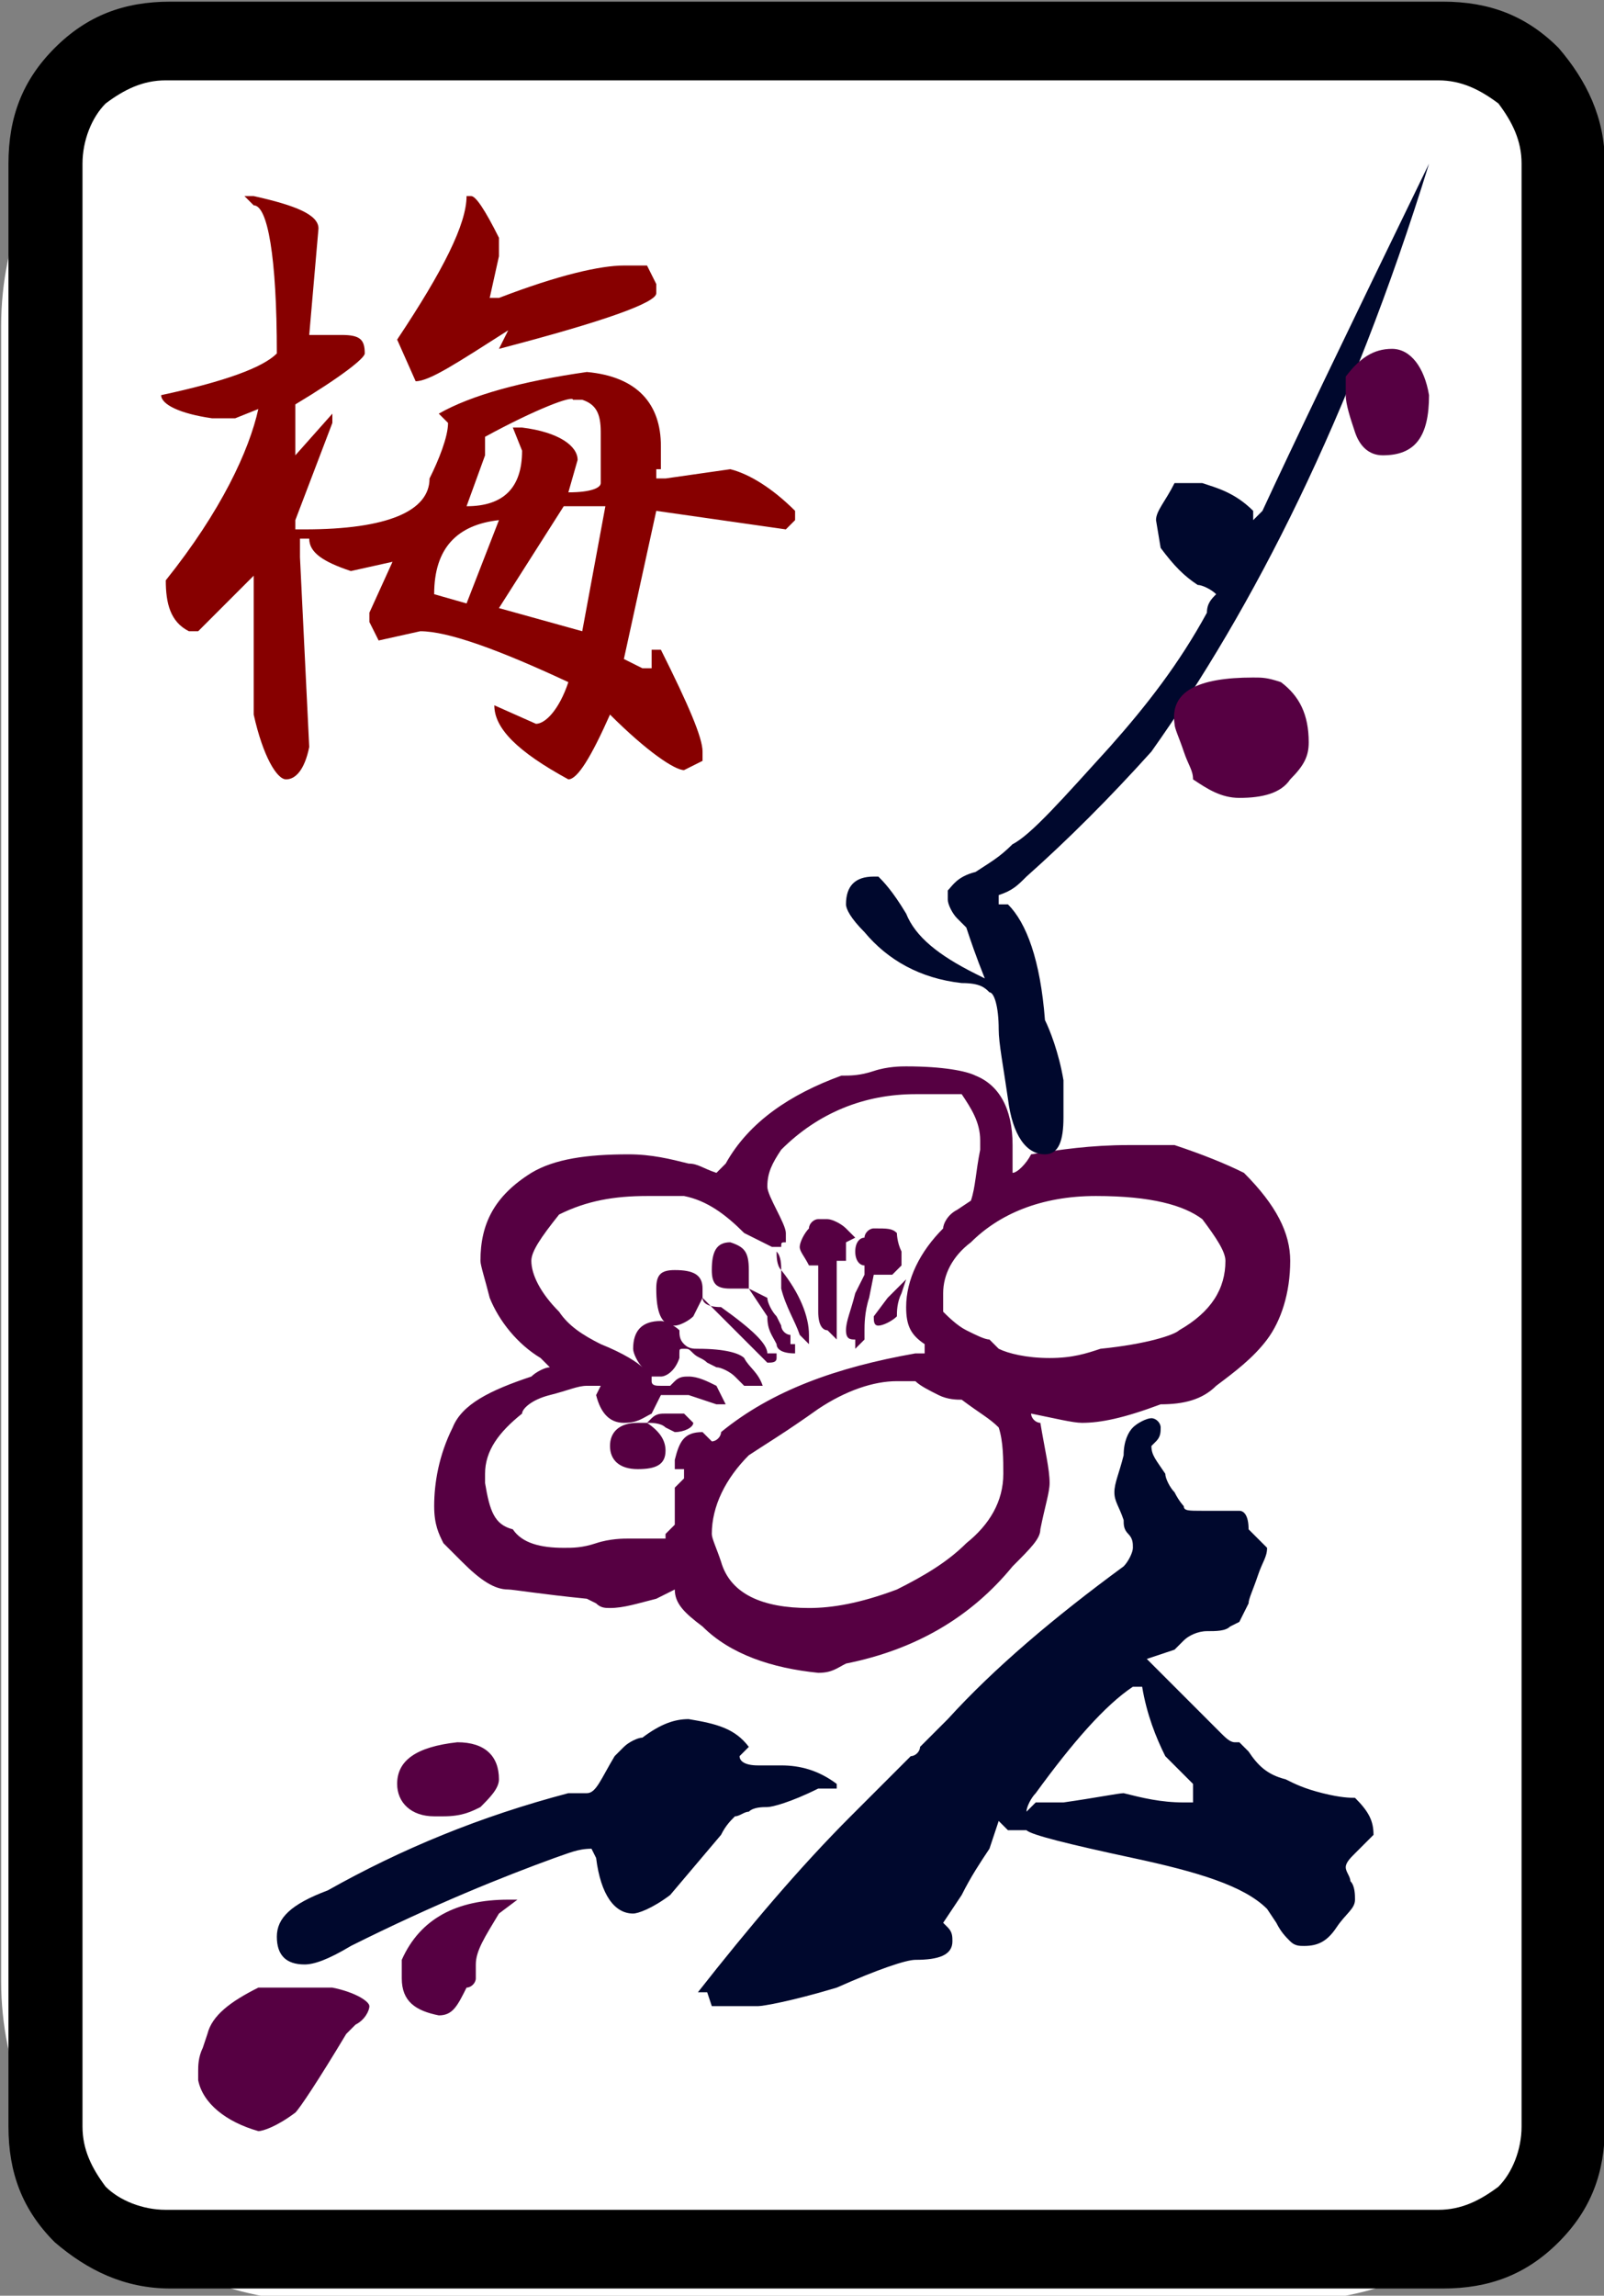 <?xml version="1.0" encoding="utf-8"?>
<!-- Generator: Adobe Illustrator 25.0.1, SVG Export Plug-In . SVG Version: 6.00 Build 0)  -->
<svg version="1.1"
	 id="图层_1" inkscape:version="0.92.3 (2405546, 2018-03-11)" xmlns:cc="http://creativecommons.org/ns#" xmlns:dc="http://purl.org/dc/elements/1.1/" xmlns:inkscape="http://www.inkscape.org/namespaces/inkscape" xmlns:rdf="http://www.w3.org/1999/02/22-rdf-syntax-ns#" xmlns:sodipodi="http://sodipodi.sourceforge.net/DTD/sodipodi-0.dtd" xmlns:svg="http://www.w3.org/2000/svg"
	 xmlns="http://www.w3.org/2000/svg" xmlns:xlink="http://www.w3.org/1999/xlink" x="0px" y="0px" viewBox="0 0 139.8 200"
	 style="enable-background:new 0 0 139.8 200;" xml:space="preserve">
<rect x="0" y="0" width="139.8" height="200" fill="#808080" stroke="none"/>
<style type="text/css">
	.st0{fill:#FFFFFF;}
	.st1{fill:#560042;}
	.st2{fill:#870000;}
	.st3{fill:#00082D;}
</style>
<sodipodi:namedview  bordercolor="#666666" borderopacity="1" gridtolerance="10" guidetolerance="10" id="namedview617" inkscape:current-layer="图层_1" inkscape:cx="-223.99666" inkscape:cy="112.60966" inkscape:pageopacity="0" inkscape:pageshadow="2" inkscape:window-height="705" inkscape:window-maximized="1" inkscape:window-width="1366" inkscape:window-x="-8" inkscape:window-y="-8" inkscape:zoom="1" objecttolerance="10" pagecolor="#ffffff" showgrid="false">
	</sodipodi:namedview>
<path class="st0" d="M112,200.5H28c-15.4,0-27.9-12.5-27.9-27.9V28.4C0.1,13,12.6,0.5,28,0.5h84c15.4,0,27.9,12.5,27.9,27.9v144.2
	C139.9,188,127.4,200.5,112,200.5z"/>
<g id="g2111" transform="matrix(4.033,0,0,4.033,-1209.163,-881.47)">
	<path id="path404" inkscape:connector-curvature="0" d="M334.5,222.1v42.4c0,1-0.3,1.8-1,2.5c-0.7,0.7-1.5,1-2.5,1h-27.5
		c-1,0-1.8-0.4-2.5-1c-0.7-0.7-1-1.5-1-2.5v-42.4c0-1,0.3-1.8,1-2.5c0.7-0.7,1.5-1,2.5-1h27.5c1,0,1.8,0.3,2.5,1
		C334.1,220.3,334.5,221.1,334.5,222.1L334.5,222.1z M330.9,220.3h-27.5c-0.5,0-0.9,0.2-1.3,0.5c-0.3,0.3-0.5,0.8-0.5,1.3v42.4
		c0,0.5,0.2,0.9,0.5,1.3c0.3,0.3,0.8,0.5,1.3,0.5h27.5c0.5,0,0.9-0.2,1.3-0.5c0.3-0.3,0.5-0.8,0.5-1.3v-42.4c0-0.5-0.2-0.9-0.5-1.3
		C331.8,220.5,331.4,220.3,330.9,220.3L330.9,220.3z"/>
	<path id="path406" inkscape:connector-curvature="0" class="st1" d="M307.8,261.9c0-0.1-0.3-0.3-0.8-0.4h-0.6h-1
		c-0.6,0.3-1,0.6-1.1,1l-0.1,0.3c-0.1,0.2-0.1,0.4-0.1,0.5v0.2c0.1,0.5,0.6,0.9,1.3,1.1c0.1,0,0.4-0.1,0.8-0.4
		c0.1-0.1,0.5-0.7,1.1-1.7l0.2-0.2C307.7,262.2,307.8,262,307.8,261.9L307.8,261.9z"/>
	<path id="path408" inkscape:connector-curvature="0" class="st1" d="M310.6,257c0-0.5-0.3-0.8-0.9-0.8c-0.9,0.1-1.3,0.4-1.3,0.9
		c0,0.4,0.3,0.7,0.8,0.7h0.2c0.4,0,0.6-0.1,0.8-0.2C310.4,257.4,310.6,257.2,310.6,257L310.6,257z"/>
	<path id="path410" inkscape:connector-curvature="0" class="st1" d="M311,259.6h-0.2c-1.1,0-1.9,0.4-2.3,1.3v0.4
		c0,0.5,0.3,0.7,0.8,0.8c0.3,0,0.4-0.2,0.6-0.6c0.1,0,0.2-0.1,0.2-0.2V261c0-0.3,0.2-0.6,0.5-1.1L311,259.6z"/>
	<path id="path412" inkscape:connector-curvature="0" class="st2" d="M305.1,222.8h0.2c0.9,0.2,1.4,0.4,1.4,0.7l-0.2,2.3h0.7
		c0.4,0,0.5,0.1,0.5,0.4c0,0.1-0.5,0.5-1.5,1.1v1.1l0.8-0.9v0.2l-0.8,2.1v0.2h0.2c1.8,0,2.7-0.4,2.7-1.1c0.2-0.4,0.4-0.9,0.4-1.2
		l-0.2-0.2c0.7-0.4,1.8-0.7,3.2-0.9c1.1,0.1,1.6,0.7,1.6,1.6v0.5H314v0.2h0.2l1.4-0.2c0.4,0.1,0.9,0.4,1.4,0.9v0.2l-0.2,0.2
		l-2.8-0.4l-0.7,3.2l0.4,0.2h0.2v-0.4h0.2c0.6,1.2,0.9,1.9,0.9,2.2v0.2l-0.4,0.2c-0.2,0-0.8-0.4-1.6-1.2c-0.4,0.9-0.7,1.4-0.9,1.4
		c-1.1-0.6-1.6-1.1-1.6-1.6l0.9,0.4c0.2,0,0.5-0.3,0.7-0.9c-1.5-0.7-2.6-1.1-3.2-1.1l-0.9,0.2l-0.2-0.4v-0.2l0.5-1.1l-0.9,0.2
		c-0.6-0.2-0.9-0.4-0.9-0.7h-0.2v0.4l0.2,4.1c-0.1,0.5-0.3,0.7-0.5,0.7c-0.2,0-0.5-0.5-0.7-1.4v-2.7V231l-1.2,1.2h-0.2
		c-0.4-0.2-0.5-0.6-0.5-1.1c1.2-1.5,1.8-2.8,2-3.7l-0.5,0.2h-0.5c-0.7-0.1-1.1-0.3-1.1-0.5c1.4-0.3,2.2-0.6,2.5-0.9
		c0-2.1-0.2-3.2-0.5-3.2L305.1,222.8L305.1,222.8z M309.9,222.8h0.1c0.1,0,0.3,0.3,0.6,0.9v0.4l-0.2,0.9h0.2
		c1.3-0.5,2.2-0.7,2.7-0.7h0.5l0.2,0.4v0.2c0,0.2-1.1,0.6-3.4,1.2l0.2-0.4c-1.1,0.7-1.7,1.1-2,1.1l-0.4-0.9
		C309.4,224.4,309.9,223.4,309.9,222.8L309.9,222.8z M309.2,231.4l0.7,0.2l0.7-1.8C309.7,229.9,309.2,230.4,309.2,231.4L309.2,231.4
		z M310.3,228v0.4l-0.4,1.1c0.8,0,1.2-0.4,1.2-1.2l-0.2-0.5h0.2c0.8,0.1,1.2,0.4,1.2,0.7l-0.2,0.7c0.5,0,0.7-0.1,0.7-0.2v-1.1
		c0-0.4-0.1-0.6-0.4-0.7h-0.2C312.2,227.1,311.4,227.4,310.3,228L310.3,228z M310.6,231.7l1.8,0.5l0.5-2.7H312L310.6,231.7z"/>
	<path id="path414" inkscape:connector-curvature="0" class="st1" d="M314.6,249.1h-0.2h-0.2c-0.1,0-0.2,0-0.3,0.1l-0.1,0.1h-0.2
		c-0.4,0-0.6,0.2-0.6,0.5c0,0.3,0.2,0.5,0.6,0.5c0.4,0,0.6-0.1,0.6-0.4c0-0.2-0.1-0.4-0.4-0.6c0.1,0,0.3,0,0.4,0.1l0.2,0.1
		c0.2,0,0.4-0.1,0.4-0.2L314.6,249.1z"/>
	<path id="path416" inkscape:connector-curvature="0" class="st1" d="M316.4,247.8c0-0.2-0.3-0.5-1-1c-0.3,0-0.4-0.1-0.4-0.2v-0.2
		c0-0.3-0.2-0.4-0.6-0.4c-0.3,0-0.4,0.1-0.4,0.4c0,0.5,0.1,0.8,0.4,0.8c0.1,0,0.3-0.1,0.4-0.2l0.2-0.4c0.1,0.1,0.4,0.4,0.7,0.7
		c0.3,0.3,0.5,0.5,0.7,0.7c0.1,0,0.2,0,0.2-0.1v-0.1L316.4,247.8L316.4,247.8z"/>
	<path id="path418" inkscape:connector-curvature="0" class="st1" d="M316.9,247.6v-0.2c-0.1,0-0.2-0.1-0.2-0.2l-0.1-0.2
		c-0.1-0.1-0.2-0.3-0.2-0.4l-0.4-0.2v-0.2V246c0-0.4-0.1-0.5-0.4-0.6c-0.3,0-0.4,0.2-0.4,0.6c0,0.3,0.1,0.4,0.4,0.4h0.2h0.2l0.4,0.6
		c0,0.3,0.1,0.4,0.2,0.6c0,0.1,0.1,0.2,0.4,0.2V247.6z"/>
	<path id="path420" inkscape:connector-curvature="0" class="st1" d="M316.7,246c0-0.1,0-0.3-0.1-0.4
		C316.6,245.7,316.6,245.9,316.7,246c0,0.1,0,0.3,0,0.4c0.1,0.4,0.3,0.7,0.4,1l0.2,0.2v-0.2C317.3,247,317.1,246.5,316.7,246
		L316.7,246z"/>
	<path id="path422" inkscape:connector-curvature="0" class="st1" d="M318.3,245.3l-0.2-0.2c-0.1-0.1-0.3-0.2-0.4-0.2h-0.2
		c-0.1,0-0.2,0.1-0.2,0.2c-0.1,0.1-0.2,0.3-0.2,0.4c0,0.1,0.1,0.2,0.2,0.4h0.2v0.2v0.2v0.2v0.4c0,0.3,0.1,0.4,0.2,0.4l0.2,0.2V247
		v-0.6v-0.6h0.2v-0.4L318.3,245.3z"/>
	<path id="path424" inkscape:connector-curvature="0" class="st1" d="M319.2,245.2c-0.1-0.1-0.2-0.1-0.5-0.1c-0.1,0-0.2,0.1-0.2,0.2
		c-0.1,0-0.2,0.1-0.2,0.3c0,0.2,0.1,0.3,0.2,0.3v0.2l-0.2,0.4c-0.1,0.4-0.2,0.6-0.2,0.8s0.1,0.2,0.2,0.2v0.2l0.2-0.2v-0.2
		c0-0.1,0-0.4,0.1-0.7l0.1-0.5h0.4l0.2-0.2v-0.3C319.2,245.4,319.2,245.2,319.2,245.2L319.2,245.2z"/>
	<path id="path426" inkscape:connector-curvature="0" class="st1" d="M318.7,247c0,0.1,0,0.2,0.1,0.2c0.1,0,0.3-0.1,0.4-0.2
		c0-0.1,0-0.3,0.1-0.5l0.1-0.3l-0.4,0.4L318.7,247z"/>
	<path id="path428" inkscape:connector-curvature="0" class="st1" d="M327.7,245.8c0-0.6-0.3-1.2-1-1.9c-0.4-0.2-0.9-0.4-1.5-0.6
		h-0.4h-0.6c-0.8,0-1.5,0.1-2.1,0.2c-0.1,0.2-0.3,0.4-0.4,0.4v-0.4v-0.2c0-0.8-0.3-1.3-0.8-1.5c-0.2-0.1-0.7-0.2-1.5-0.2
		c-0.1,0-0.4,0-0.7,0.1c-0.3,0.1-0.5,0.1-0.7,0.1c-1.1,0.4-2,1-2.5,1.9l-0.2,0.2c-0.3-0.1-0.4-0.2-0.6-0.2c-0.4-0.1-0.8-0.2-1.3-0.2
		c-0.9,0-1.6,0.1-2.1,0.4c-0.8,0.5-1.1,1.1-1.1,1.9c0,0.1,0.1,0.4,0.2,0.8c0.2,0.5,0.6,1,1.1,1.3l0.2,0.2c-0.1,0-0.3,0.1-0.4,0.2
		c-0.9,0.3-1.5,0.6-1.7,1.1c-0.3,0.6-0.4,1.2-0.4,1.7c0,0.4,0.1,0.6,0.2,0.8l0.4,0.4c0.4,0.4,0.7,0.6,1,0.6c0.1,0,0.7,0.1,1.7,0.2
		l0.2,0.1c0.1,0.1,0.2,0.1,0.3,0.1c0.3,0,0.6-0.1,1-0.2l0.2-0.1l0.2-0.1c0,0.3,0.2,0.5,0.6,0.8c0.6,0.6,1.5,0.9,2.5,1
		c0.3,0,0.4-0.1,0.6-0.2c1.5-0.3,2.7-1,3.6-2.1c0.4-0.4,0.6-0.6,0.6-0.8c0.1-0.5,0.2-0.8,0.2-1c0-0.3-0.1-0.7-0.2-1.3
		c-0.1,0-0.2-0.1-0.2-0.2c0.5,0.1,0.9,0.2,1.1,0.2c0.4,0,0.9-0.1,1.7-0.4c0.5,0,0.9-0.1,1.2-0.4c0.4-0.3,0.8-0.6,1.1-1
		C327.5,247.1,327.7,246.5,327.7,245.8L327.7,245.8z M320.8,244.5l-0.3,0.2c-0.2,0.1-0.3,0.3-0.3,0.4c-0.5,0.5-0.8,1.1-0.8,1.7
		c0,0.4,0.1,0.6,0.4,0.8v0.2h-0.2c-1.7,0.3-3.1,0.8-4.2,1.7c0,0.1-0.1,0.2-0.2,0.2l-0.2-0.2c-0.4,0-0.5,0.2-0.6,0.6v0.2h0.2v0.2
		l-0.2,0.2v0.4v0.4c-0.1,0.1-0.2,0.2-0.2,0.2v0.1h-0.2h-0.2h-0.4c-0.1,0-0.4,0-0.7,0.1c-0.3,0.1-0.5,0.1-0.7,0.1H312
		c-0.5,0-0.9-0.1-1.1-0.4c-0.4-0.1-0.5-0.4-0.6-1v-0.2c0-0.5,0.3-0.9,0.8-1.3c0-0.1,0.2-0.3,0.6-0.4c0.4-0.1,0.6-0.2,0.8-0.2h0.2
		h0.1l-0.1,0.2c0.1,0.4,0.3,0.6,0.6,0.6c0.3,0,0.4-0.1,0.6-0.2l0.1-0.2l0.1-0.2h0.2h0.4l0.6,0.2h0.2l-0.2-0.4
		c-0.2-0.1-0.4-0.2-0.6-0.2c-0.1,0-0.2,0-0.3,0.1l-0.1,0.1h-0.2c-0.1,0-0.2,0-0.2-0.1v-0.1v-0.2v0.2h0.2c0.1,0,0.3-0.1,0.4-0.4v-0.1
		c0-0.1,0-0.1,0.1-0.1c0.1,0,0.1,0,0.2,0.1c0.1,0.1,0.2,0.1,0.3,0.2l0.2,0.1c0.1,0,0.3,0.1,0.4,0.2l0.2,0.2h0.2h0.2
		c-0.1-0.3-0.3-0.4-0.4-0.6c-0.1-0.1-0.4-0.2-1-0.2c-0.1,0-0.2,0-0.3-0.1c-0.1-0.1-0.1-0.2-0.1-0.3c-0.1-0.1-0.3-0.2-0.4-0.2
		c-0.4,0-0.6,0.2-0.6,0.6c0,0.1,0.1,0.3,0.2,0.4c-0.1-0.1-0.4-0.3-0.9-0.5c-0.4-0.2-0.7-0.4-0.9-0.7c-0.4-0.4-0.6-0.8-0.6-1.1
		c0-0.2,0.2-0.5,0.6-1c0.6-0.3,1.2-0.4,1.9-0.4h0.8c0.5,0.1,0.9,0.4,1.3,0.8l0.6,0.3h0.2c0-0.1,0-0.1,0.1-0.1v-0.2
		c0-0.1-0.1-0.3-0.2-0.5c-0.1-0.2-0.2-0.4-0.2-0.5c0-0.3,0.1-0.5,0.3-0.8c0.8-0.8,1.8-1.2,2.9-1.2h0.2h0.4h0.2h0.2
		c0.2,0.3,0.4,0.6,0.4,1v0.2C320.9,243.9,320.9,244.2,320.8,244.5L320.8,244.5z M321.5,250.4c0,0.6-0.3,1.1-0.8,1.5
		c-0.4,0.4-0.9,0.7-1.5,1c-0.8,0.3-1.4,0.4-1.9,0.4c-1,0-1.7-0.3-1.9-1c-0.1-0.3-0.2-0.5-0.2-0.6c0-0.6,0.3-1.2,0.8-1.7
		c0.3-0.2,0.8-0.5,1.5-1c0.6-0.4,1.2-0.6,1.7-0.6h0.2h0.2c0.1,0.1,0.3,0.2,0.5,0.3c0.2,0.1,0.4,0.1,0.5,0.1c0.4,0.3,0.6,0.4,0.8,0.6
		C321.5,249.7,321.5,250.1,321.5,250.4L321.5,250.4z M326.3,245.8c0,0.6-0.3,1.1-1,1.5c-0.1,0.1-0.7,0.3-1.7,0.4
		c-0.3,0.1-0.6,0.2-1.1,0.2c-0.5,0-0.9-0.1-1.1-0.2l-0.2-0.2c-0.1,0-0.3-0.1-0.5-0.2c-0.2-0.1-0.4-0.3-0.5-0.4v-0.4
		c0-0.4,0.2-0.8,0.6-1.1c0.6-0.6,1.5-1,2.7-1c1.2,0,1.9,0.2,2.3,0.5C326.1,245.3,326.3,245.6,326.3,245.8L326.3,245.8z"/>
	<path id="path430" inkscape:connector-curvature="0" class="st3" d="M317.9,257.1c-0.4-0.3-0.8-0.4-1.2-0.4h-0.1h-0.4
		c-0.3,0-0.4-0.1-0.4-0.2l0.2-0.2c-0.3-0.4-0.7-0.5-1.3-0.6c-0.3,0-0.6,0.1-1,0.4c-0.1,0-0.3,0.1-0.4,0.2l-0.2,0.2
		c-0.3,0.5-0.4,0.8-0.6,0.8h-0.1h-0.3c-1.9,0.5-3.6,1.2-5.2,2.1c-0.8,0.3-1.1,0.6-1.1,1c0,0.4,0.2,0.6,0.6,0.6c0.2,0,0.5-0.1,1-0.4
		c1.8-0.9,3.3-1.5,4.4-1.9c0.3-0.1,0.5-0.2,0.8-0.2l0.1,0.2c0.1,0.8,0.4,1.2,0.8,1.2c0.1,0,0.4-0.1,0.8-0.4l1.1-1.3
		c0.1-0.2,0.2-0.3,0.3-0.4c0.1,0,0.2-0.1,0.3-0.1c0.1-0.1,0.3-0.1,0.4-0.1c0.1,0,0.5-0.1,1.1-0.4H317.9z M315.2,261.9h1
		c0.1,0,0.7-0.1,1.7-0.4c0.9-0.4,1.5-0.6,1.7-0.6c0.5,0,0.8-0.1,0.8-0.4c0-0.1,0-0.2-0.1-0.3l-0.1-0.1l0.4-0.6
		c0.2-0.4,0.4-0.7,0.6-1l0.2-0.6l0.2,0.2h0.4c0.1,0.1,0.9,0.3,2.3,0.6c1.4,0.3,2.4,0.6,2.9,1.1l0.2,0.3c0.1,0.2,0.2,0.3,0.3,0.4
		c0.1,0.1,0.2,0.1,0.3,0.1c0.3,0,0.5-0.1,0.7-0.4c0.2-0.3,0.4-0.4,0.4-0.6c0-0.1,0-0.3-0.1-0.4c0-0.1-0.1-0.2-0.1-0.3
		c0-0.1,0.1-0.2,0.2-0.3c0.1-0.1,0.2-0.2,0.3-0.3l0.1-0.1c0-0.3-0.1-0.5-0.4-0.8c-0.1,0-0.3,0-0.7-0.1c-0.4-0.1-0.6-0.2-0.8-0.3
		c-0.4-0.1-0.6-0.3-0.8-0.6l-0.2-0.2h-0.1c-0.1,0-0.2-0.1-0.3-0.2l-0.8-0.8l-0.8-0.8l0.6-0.2l0.2-0.2c0.1-0.1,0.3-0.2,0.5-0.2
		s0.4,0,0.5-0.1l0.2-0.1l0.2-0.4c0-0.1,0.1-0.3,0.2-0.6c0.1-0.3,0.2-0.4,0.2-0.6l-0.4-0.4c0-0.3-0.1-0.4-0.2-0.4h-0.4h-0.4
		c-0.3,0-0.4,0-0.4-0.1c0,0-0.1-0.1-0.2-0.3c-0.1-0.1-0.2-0.3-0.2-0.4c-0.2-0.3-0.3-0.4-0.3-0.6l0.1-0.1c0.1-0.1,0.1-0.2,0.1-0.3
		s-0.1-0.2-0.2-0.2s-0.3,0.1-0.4,0.2c-0.1,0.1-0.2,0.3-0.2,0.6c-0.1,0.4-0.2,0.6-0.2,0.8s0.1,0.3,0.2,0.6c0,0.1,0,0.2,0.1,0.3
		c0.1,0.1,0.1,0.2,0.1,0.3s-0.1,0.3-0.2,0.4c-1.5,1.1-2.8,2.2-3.8,3.3l-0.6,0.6c0,0.1-0.1,0.2-0.2,0.2l-0.2,0.2l-1.1,1.1
		c-1.1,1.1-2.2,2.4-3.3,3.8h0.2L315.2,261.9z M330.7,222.1c-1.8,3.7-3,6.2-3.6,7.5l-0.2,0.2v-0.2c-0.4-0.4-0.8-0.5-1.1-0.6h-0.6
		c-0.2,0.4-0.4,0.6-0.4,0.8l0.1,0.6c0.3,0.4,0.5,0.6,0.8,0.8c0.1,0,0.3,0.1,0.4,0.2c-0.1,0.1-0.2,0.2-0.2,0.4
		c-0.6,1.1-1.3,2-2.1,2.9c-1,1.1-1.7,1.9-2.1,2.1c-0.3,0.3-0.5,0.4-0.8,0.6c-0.4,0.1-0.5,0.3-0.6,0.4v0.2c0,0.1,0.1,0.3,0.2,0.4
		l0.2,0.2c0.1,0.3,0.2,0.6,0.4,1.1l-0.2-0.1c-0.8-0.4-1.3-0.8-1.5-1.3c-0.3-0.5-0.5-0.7-0.6-0.8h-0.1c-0.4,0-0.6,0.2-0.6,0.6
		c0,0.1,0.1,0.3,0.4,0.6c0.5,0.6,1.2,1,2.1,1.1c0.4,0,0.5,0.1,0.6,0.2c0.1,0,0.2,0.3,0.2,0.8c0,0.3,0.1,0.8,0.2,1.5
		c0.1,0.8,0.4,1.2,0.8,1.2c0.3,0,0.4-0.3,0.4-0.8v-0.8c-0.1-0.6-0.3-1.1-0.4-1.3c-0.1-1.3-0.4-2.1-0.8-2.5h-0.2v-0.2
		c0.3-0.1,0.4-0.2,0.6-0.4c0.9-0.8,1.8-1.7,2.7-2.7C326.9,231.7,329,227.6,330.7,222.1L330.7,222.1z M325.6,257.5h-0.2
		c-0.5,0-0.9-0.1-1.3-0.2c-0.1,0-0.6,0.1-1.3,0.2h-0.6l-0.1,0.1l-0.1,0.1c0-0.1,0.1-0.3,0.2-0.4c0.8-1.1,1.5-1.9,2.1-2.3h0.2
		c0.1,0.6,0.3,1.1,0.5,1.5l0.6,0.6v0.2L325.6,257.5z"/>
	<path id="path432" inkscape:connector-curvature="0" class="st1" d="M327.5,233.3c-0.3-0.1-0.4-0.1-0.6-0.1c-1.2,0-1.8,0.3-1.7,1
		c0,0.1,0.1,0.3,0.2,0.6c0.1,0.3,0.2,0.4,0.2,0.6c0.3,0.2,0.6,0.4,1,0.4c0.5,0,0.9-0.1,1.1-0.4c0.3-0.3,0.4-0.5,0.4-0.8
		C328.1,234,327.9,233.6,327.5,233.3L327.5,233.3z"/>
	<path id="path434" inkscape:connector-curvature="0" class="st1" d="M330.7,227.1c-0.1-0.6-0.4-1-0.8-1s-0.7,0.2-1,0.6v0.4
		c0,0.2,0.1,0.5,0.2,0.8c0.1,0.3,0.3,0.5,0.6,0.5C330.4,228.4,330.7,228,330.7,227.1z"/>
</g>
</svg>

